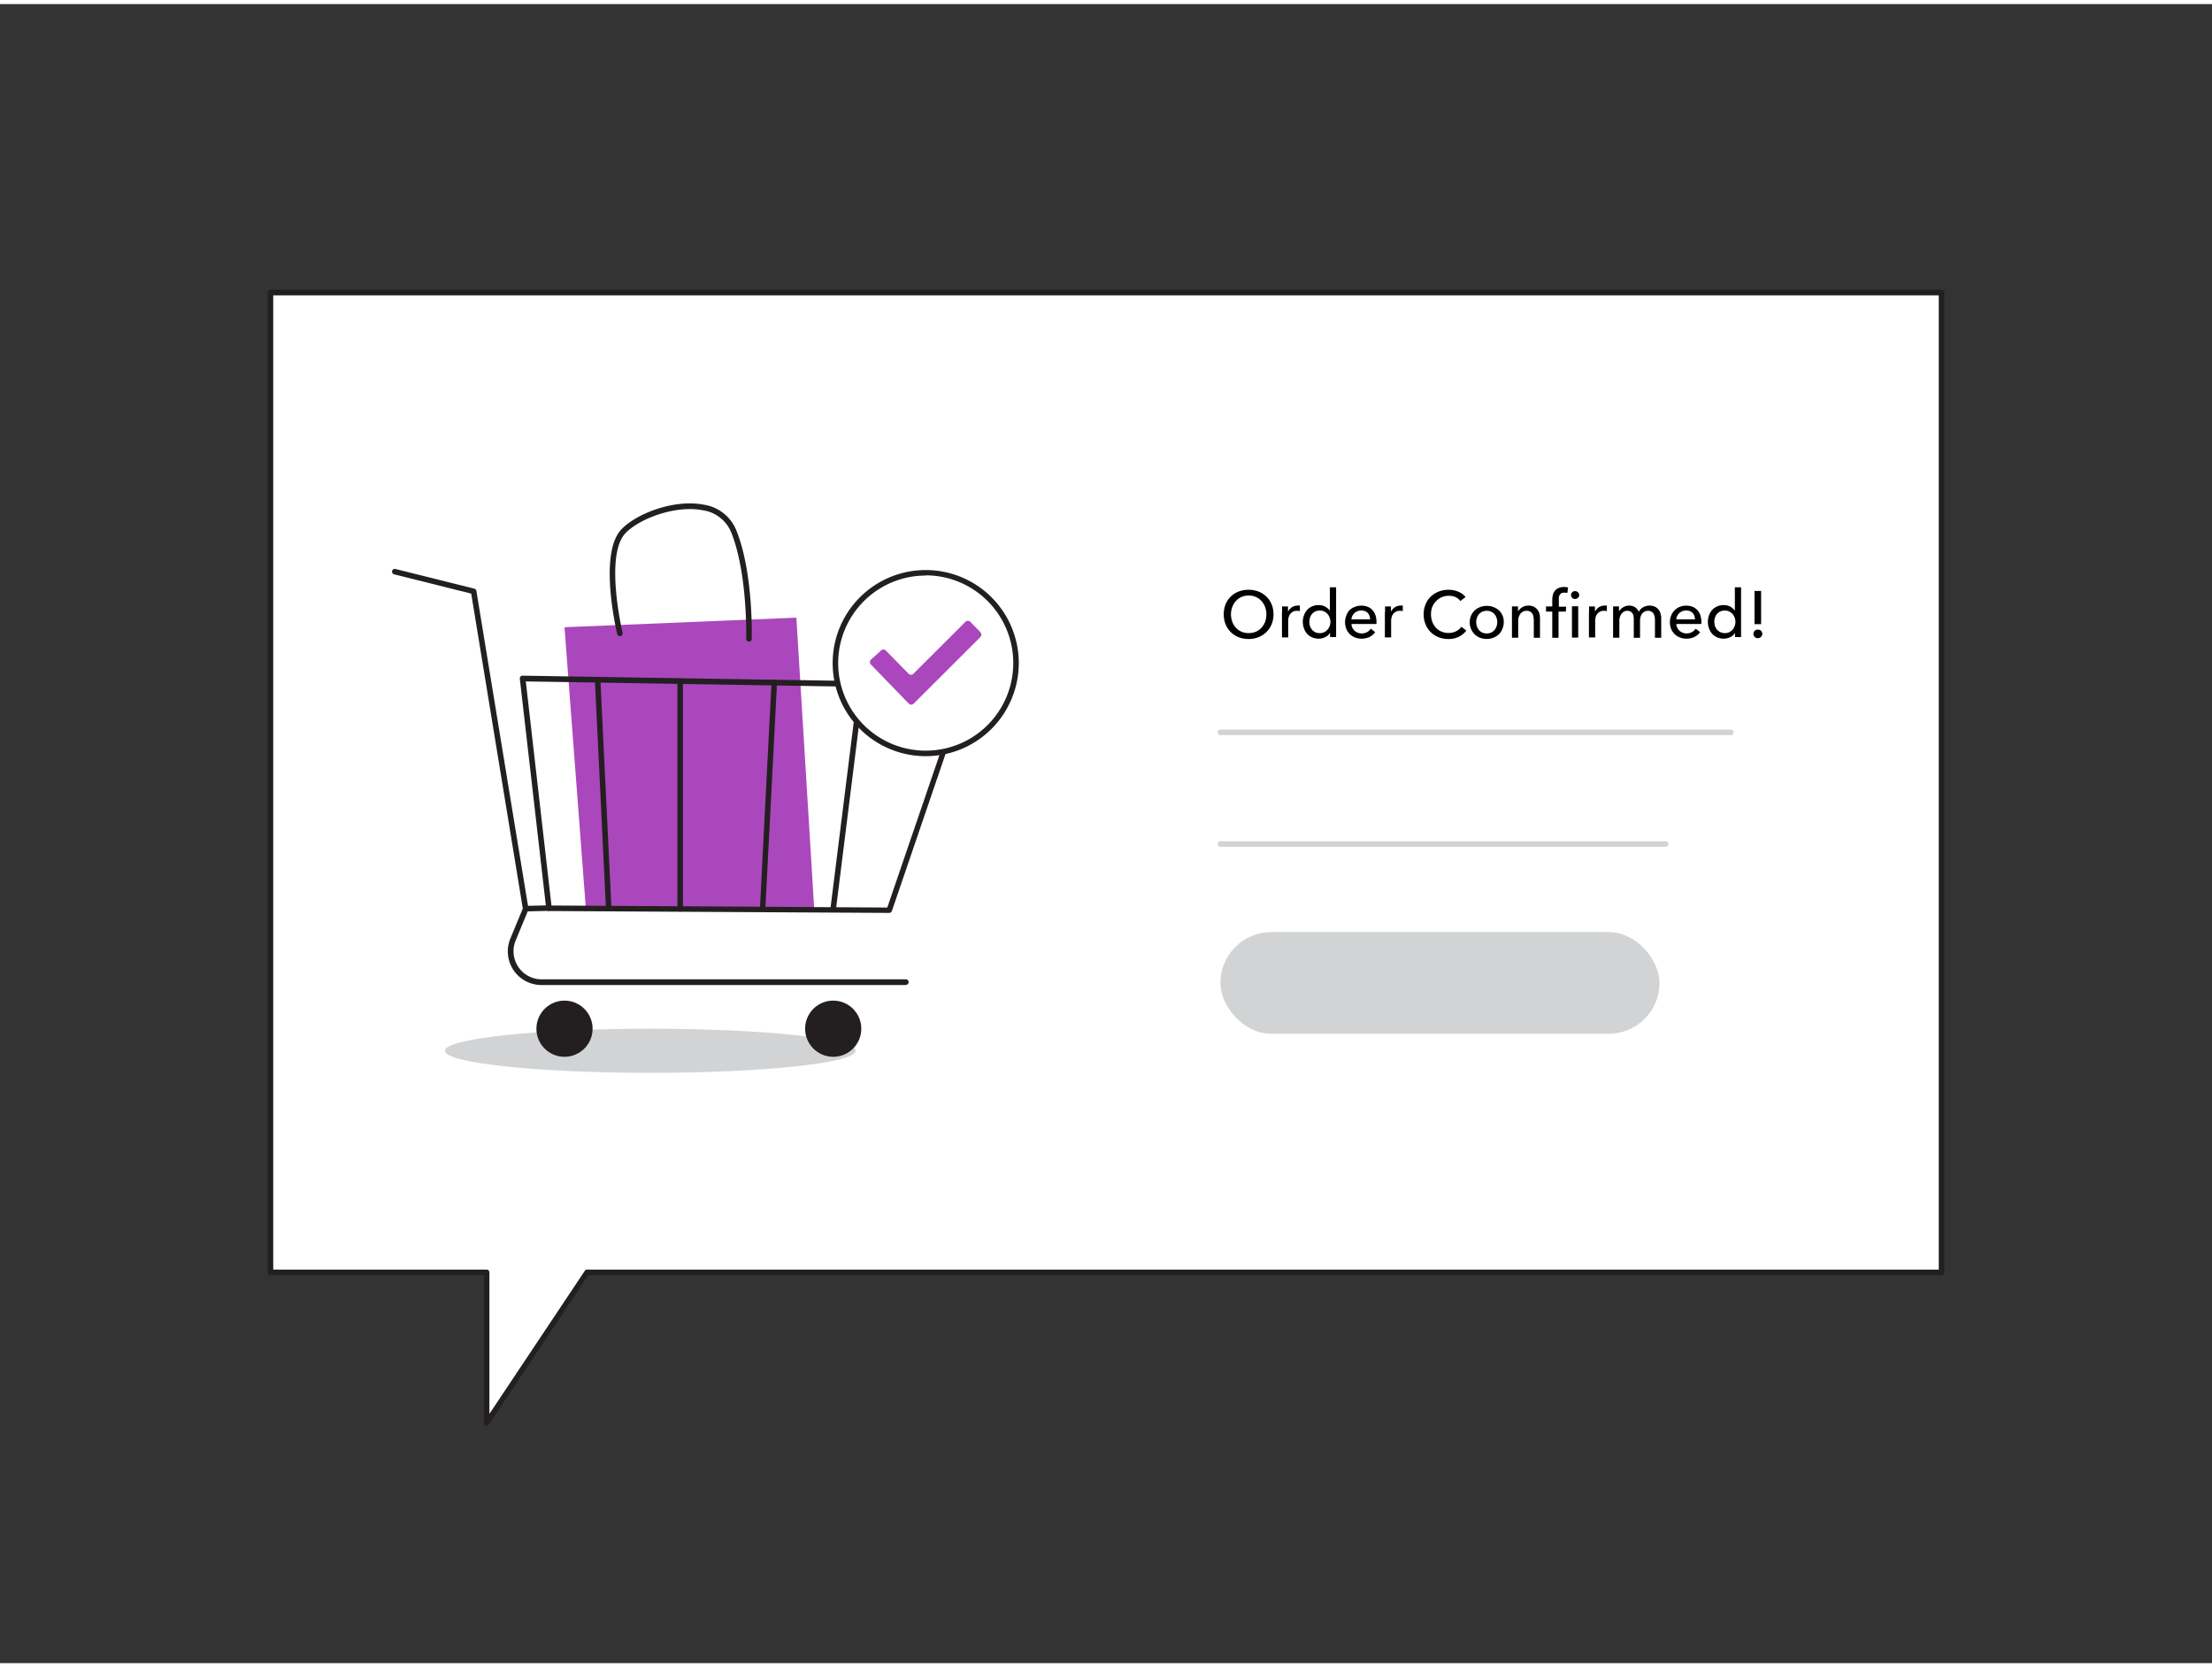 <svg xmlns="http://www.w3.org/2000/svg" viewBox="0 0 400 300" width="406" height="306" class="illustration styles_illustrationTablet__1DWOa"><rect x="0" y="0" width="400" height="300" fill="#333333" stroke="none"/><g id="_271_order_confirmed_flatline" data-name="#271_order_confirmed_flatline"><polygon points="48.91 52.17 351.09 52.17 351.09 229.34 106.12 229.34 87.96 256.58 87.96 229.34 48.91 229.34 48.91 52.17" fill="#fff"></polygon><path d="M88,257.08l-.14,0a.5.5,0,0,1-.36-.48V229.84H48.91a.51.51,0,0,1-.5-.5V52.17a.5.5,0,0,1,.5-.5H351.09a.5.5,0,0,1,.5.5V229.34a.51.51,0,0,1-.5.5H106.39l-18,27A.52.52,0,0,1,88,257.08ZM49.41,228.84H88a.5.5,0,0,1,.5.5v25.59l17.25-25.87a.49.49,0,0,1,.41-.22H350.59V52.67H49.41Z" fill="#231f20"></path><ellipse cx="117.59" cy="189.27" rx="37.15" ry="3.99" fill="#d1d3d4"></ellipse><polygon points="105.94 163.57 102.08 112.68 144.01 110.95 147.25 163.84 105.94 163.57" fill="#AB47BC"></polygon><path d="M163.78,177.38H97.9A6.08,6.08,0,0,1,92.28,169l2.26-5.45L85.21,106.6l-13.94-3.48a.5.5,0,0,1-.36-.61.48.48,0,0,1,.6-.36l14.27,3.56a.5.5,0,0,1,.37.41l9.4,57.37a.65.65,0,0,1,0,.28l-2.31,5.58a5.08,5.08,0,0,0,4.69,7h65.88a.5.5,0,0,1,0,1Z" fill="#231f20"></path><circle cx="150.67" cy="185.28" r="5.08" fill="#231f20"></circle><circle cx="102.08" cy="185.28" r="5.08" fill="#231f20"></circle><path d="M160.81,164.34h0L99.27,164a.51.51,0,0,1-.5-.45L94,122a.47.47,0,0,1,.13-.39.45.45,0,0,1,.37-.17l80.18,1.3a.5.5,0,0,1,.47.66L161.28,164A.5.5,0,0,1,160.81,164.34ZM99.72,163l60.73.37L174,123.76l-78.92-1.28Z" fill="#231f20"></path><path d="M110.07,164a.51.51,0,0,1-.5-.47l-2-41.34a.51.51,0,0,1,.48-.53.5.5,0,0,1,.52.48l2,41.34a.5.5,0,0,1-.47.52Z" fill="#231f20"></path><path d="M123,164.11a.5.5,0,0,1-.5-.5V122.43a.51.51,0,0,1,.5-.5.5.5,0,0,1,.5.5v41.18A.5.5,0,0,1,123,164.11Z" fill="#231f20"></path><path d="M137.9,164.07h0a.5.5,0,0,1-.48-.52l2.09-40.87a.5.5,0,0,1,.53-.47.49.49,0,0,1,.47.52L138.4,163.6A.49.49,0,0,1,137.9,164.07Z" fill="#231f20"></path><path d="M150.67,164.11h-.06a.51.51,0,0,1-.44-.56l5.08-40.65a.5.5,0,0,1,1,.12l-5.08,40.65A.51.51,0,0,1,150.67,164.11Z" fill="#231f20"></path><path d="M135.42,115.29h0a.5.5,0,0,1-.48-.52c0-.11.28-11.81-2.72-19.25a6.55,6.55,0,0,0-5.21-4c-4.78-.93-11.28,1.44-13.91,4.16-3.81,4-.55,17.88-.52,18a.49.49,0,0,1-.37.6.5.5,0,0,1-.6-.37c-.14-.59-3.42-14.58.77-18.94,2.81-2.92,9.58-5.46,14.82-4.46a7.57,7.57,0,0,1,5.94,4.62c3.09,7.63,2.81,19.16,2.8,19.65A.51.51,0,0,1,135.42,115.29Z" fill="#231f20"></path><path d="M95.06,164.07a.49.49,0,0,1-.5-.48.5.5,0,0,1,.48-.52l4.22-.1a.49.49,0,0,1,.51.48.5.5,0,0,1-.49.52l-4.21.1Z" fill="#231f20"></path><circle cx="167.4" cy="119.13" r="16.33" fill="#fff"></circle><path d="M167.4,136a16.83,16.83,0,1,1,16.83-16.83A16.85,16.85,0,0,1,167.4,136Zm0-32.66a15.83,15.83,0,1,0,15.83,15.83A15.85,15.85,0,0,0,167.4,103.3Z" fill="#231f20"></path><path d="M177.48,114.14a3.17,3.17,0,0,1-.33.46l-11.81,11.78c-.41.41-.72.41-1.12,0l-6.64-6.86a.65.65,0,0,1,0-1.06l1.67-1.5a.63.63,0,0,1,1,0l3.93,4a.66.66,0,0,0,1.12,0l9.17-9.14a.66.66,0,0,1,1.1,0c.51.52,1,1,1.55,1.56a5,5,0,0,1,.32.44Z" fill="#AB47BC"></path><path d="M230.29,110.35a4.81,4.81,0,0,1-.34,1.8,4.44,4.44,0,0,1-.95,1.41,4.3,4.3,0,0,1-1.42.92,4.88,4.88,0,0,1-1.8.33,4.8,4.8,0,0,1-1.8-.33,4.3,4.3,0,0,1-1.42-.92,4.41,4.41,0,0,1-.94-1.41,5.1,5.1,0,0,1,0-3.61,4.06,4.06,0,0,1,.94-1.4,4.27,4.27,0,0,1,1.42-.91,5,5,0,0,1,1.8-.32,5.09,5.09,0,0,1,1.8.32,4.27,4.27,0,0,1,1.42.91,4.08,4.08,0,0,1,.95,1.4A4.78,4.78,0,0,1,230.29,110.35Zm-1.29,0a3.79,3.79,0,0,0-.22-1.31,3.46,3.46,0,0,0-.65-1.08,3,3,0,0,0-1-.74,3.16,3.16,0,0,0-1.33-.27,3.19,3.19,0,0,0-1.33.27,3,3,0,0,0-1,.74,3.43,3.43,0,0,0-.64,1.08,3.87,3.87,0,0,0,0,2.63,3.23,3.23,0,0,0,.65,1.09,3,3,0,0,0,1,.72,3.11,3.11,0,0,0,1.32.26,3.22,3.22,0,0,0,1.33-.26,3,3,0,0,0,1-.72,3.4,3.4,0,0,0,.65-1.09A3.81,3.81,0,0,0,229,110.35Z"></path><path d="M231.84,109.56c0-.24,0-.45,0-.64h1.07c0,.15,0,.31,0,.5s0,.34,0,.46h0a2.11,2.11,0,0,1,.7-.81,1.89,1.89,0,0,1,1-.3,1.87,1.87,0,0,1,.45,0l0,1a2.12,2.12,0,0,0-.52-.06,1.58,1.58,0,0,0-.71.15,1.37,1.37,0,0,0-.49.4,1.6,1.6,0,0,0-.3.58,2.59,2.59,0,0,0-.09.68v3h-1.13v-4.45C231.85,110,231.84,109.8,231.84,109.56Z"></path><path d="M240.51,113.7a2.08,2.08,0,0,1-.88.78,2.64,2.64,0,0,1-1.17.27,2.84,2.84,0,0,1-1.19-.24,2.61,2.61,0,0,1-.9-.63,2.81,2.81,0,0,1-.57-1,3.28,3.28,0,0,1-.21-1.17,3.2,3.2,0,0,1,.21-1.17,2.79,2.79,0,0,1,.58-1,2.61,2.61,0,0,1,.9-.63,2.81,2.81,0,0,1,1.17-.23,2.46,2.46,0,0,1,1.21.29,2.6,2.6,0,0,1,.82.71h0v-4.22h1.13v9h-1.09v-.89Zm-3.74-2a2.53,2.53,0,0,0,.12.77,2,2,0,0,0,.36.65,1.68,1.68,0,0,0,.59.46,1.73,1.73,0,0,0,.81.17,1.86,1.86,0,0,0,.79-.16,2,2,0,0,0,1-1.1,2.07,2.07,0,0,0,.14-.78,2,2,0,0,0-.14-.77,2,2,0,0,0-.39-.66,1.79,1.79,0,0,0-.6-.45,2,2,0,0,0-1.6,0,1.66,1.66,0,0,0-.59.45,1.92,1.92,0,0,0-.36.66A2.46,2.46,0,0,0,236.77,111.75Z"></path><path d="M248.91,111.71v.19a1.15,1.15,0,0,1,0,.19h-4.52a1.54,1.54,0,0,0,.16.67,1.69,1.69,0,0,0,.4.55,1.83,1.83,0,0,0,.58.36,1.85,1.85,0,0,0,.7.13,1.88,1.88,0,0,0,1-.25,2,2,0,0,0,.66-.61l.79.64a2.8,2.8,0,0,1-1.07.88,3.25,3.25,0,0,1-1.38.29,3.16,3.16,0,0,1-1.2-.22,2.74,2.74,0,0,1-1.57-1.54,3.32,3.32,0,0,1,0-2.43,2.57,2.57,0,0,1,.62-1A2.71,2.71,0,0,1,245,109a3,3,0,0,1,1.17-.22,3.17,3.17,0,0,1,1.14.2,2.28,2.28,0,0,1,.86.59,2.57,2.57,0,0,1,.55.92A3.69,3.69,0,0,1,248.91,111.71Zm-1.15-.45a2.44,2.44,0,0,0-.11-.63,1.44,1.44,0,0,0-.3-.51,1.48,1.48,0,0,0-.5-.34,1.77,1.77,0,0,0-.69-.13,1.86,1.86,0,0,0-.67.13,1.75,1.75,0,0,0-.56.34,1.79,1.79,0,0,0-.38.51,1.48,1.48,0,0,0-.17.63Z"></path><path d="M250.46,109.56c0-.24,0-.45,0-.64h1.07c0,.15,0,.31,0,.5s0,.34,0,.46h0a2,2,0,0,1,.7-.81,1.86,1.86,0,0,1,1-.3,1.84,1.84,0,0,1,.44,0l0,1a2.1,2.1,0,0,0-.51-.06,1.55,1.55,0,0,0-.71.15,1.41,1.41,0,0,0-.5.4,1.58,1.58,0,0,0-.29.58,2.24,2.24,0,0,0-.1.68v3h-1.13v-4.45C250.47,110,250.47,109.8,250.46,109.56Z"></path><path d="M265.16,113.28a3.82,3.82,0,0,1-1.31,1.1,4,4,0,0,1-1.93.43,4.71,4.71,0,0,1-1.79-.33,4.3,4.3,0,0,1-1.42-.92,4.23,4.23,0,0,1-.93-1.41,4.81,4.81,0,0,1-.34-1.8,4.6,4.6,0,0,1,.35-1.81,3.93,3.93,0,0,1,.94-1.4,4.47,4.47,0,0,1,1.44-.91,5,5,0,0,1,1.8-.32,4.28,4.28,0,0,1,.87.09,3.69,3.69,0,0,1,.86.25,3.52,3.52,0,0,1,.74.41,2.85,2.85,0,0,1,.58.57l-.94.71a2.44,2.44,0,0,0-.88-.71A2.84,2.84,0,0,0,262,107a3.21,3.21,0,0,0-1.34.27,3,3,0,0,0-1,.74A3.12,3.12,0,0,0,259,109a3.8,3.8,0,0,0-.23,1.31,3.92,3.92,0,0,0,.22,1.34,3.26,3.26,0,0,0,.64,1.08,2.74,2.74,0,0,0,1,.72,3.11,3.11,0,0,0,1.32.27,3,3,0,0,0,1.31-.29,2.45,2.45,0,0,0,1-.84Z"></path><path d="M271.93,111.75a2.92,2.92,0,0,1-.24,1.2,2.75,2.75,0,0,1-.64,1,3.05,3.05,0,0,1-1,.63,3.47,3.47,0,0,1-2.43,0,2.93,2.93,0,0,1-1.84-2.78,3,3,0,0,1,.23-1.21,2.91,2.91,0,0,1,.64-.93,2.88,2.88,0,0,1,1-.62,3.47,3.47,0,0,1,2.43,0,3,3,0,0,1,1,.62,2.76,2.76,0,0,1,.64.93A3,3,0,0,1,271.93,111.75Zm-1.18,0a2.19,2.19,0,0,0-.13-.77,1.79,1.79,0,0,0-.36-.65,1.69,1.69,0,0,0-.6-.45,1.89,1.89,0,0,0-.81-.17,1.86,1.86,0,0,0-.81.17,1.69,1.69,0,0,0-.6.45,2,2,0,0,0-.37.65,2.43,2.43,0,0,0-.12.77,2.54,2.54,0,0,0,.12.78,2.2,2.2,0,0,0,.37.65,1.74,1.74,0,0,0,1.41.62,1.89,1.89,0,0,0,.81-.16,1.85,1.85,0,0,0,.6-.46,2,2,0,0,0,.36-.65A2.28,2.28,0,0,0,270.75,111.75Z"></path><path d="M274.51,108.92c0,.15,0,.31,0,.49s0,.33,0,.45h0a1.52,1.52,0,0,1,.3-.43,2,2,0,0,1,.42-.34,2.32,2.32,0,0,1,.53-.24,2.35,2.35,0,0,1,.6-.08,2.3,2.3,0,0,1,.95.18,2.06,2.06,0,0,1,.66.5,2.22,2.22,0,0,1,.39.73,3.26,3.26,0,0,1,.12.9v3.51h-1.12v-3.14a3.52,3.52,0,0,0-.06-.66,1.39,1.39,0,0,0-.2-.55,1,1,0,0,0-.39-.38,1.28,1.28,0,0,0-.65-.15,1.37,1.37,0,0,0-1.1.51,2.07,2.07,0,0,0-.42,1.36v3h-1.13v-4.45c0-.15,0-.34,0-.58s0-.45,0-.64Z"></path><path d="M283.15,109.85h-1.32v4.74H280.7v-4.74h-1.13v-.93h1.13v-1.18a4,4,0,0,1,.11-.93,1.89,1.89,0,0,1,.38-.73,1.73,1.73,0,0,1,.66-.49,2.33,2.33,0,0,1,1-.18,3,3,0,0,1,.71.08l-.13,1-.26-.06-.31,0a1.11,1.11,0,0,0-.52.11.81.81,0,0,0-.3.31,1.36,1.36,0,0,0-.15.43,4.36,4.36,0,0,0,0,.51v1.18h1.32Zm2.42-3a.64.64,0,0,1-.22.51.74.74,0,0,1-.53.21.7.7,0,0,1-.52-.21.71.71,0,0,1,0-1,.7.7,0,0,1,.52-.21.74.74,0,0,1,.53.21A.67.67,0,0,1,285.57,106.88Zm-.18,7.71h-1.13v-5.67h1.13Z"></path><path d="M287.35,109.56c0-.24,0-.45,0-.64h1.07c0,.15,0,.31,0,.5s0,.34,0,.46h0a2.11,2.11,0,0,1,.7-.81,1.89,1.89,0,0,1,1-.3,1.87,1.87,0,0,1,.45,0l0,1a2.12,2.12,0,0,0-.52-.06,1.58,1.58,0,0,0-.71.15,1.37,1.37,0,0,0-.49.4,1.6,1.6,0,0,0-.3.58,2.59,2.59,0,0,0-.09.68v3h-1.13v-4.45C287.36,110,287.35,109.8,287.35,109.56Z"></path><path d="M293.5,109.09a2,2,0,0,1,1.12-.32,2.14,2.14,0,0,1,1,.26,1.81,1.81,0,0,1,.72.87,2,2,0,0,1,.81-.84,2.43,2.43,0,0,1,2.07-.11,1.86,1.86,0,0,1,.66.5,1.91,1.91,0,0,1,.39.73,2.92,2.92,0,0,1,.13.9v3.51h-1.13v-3.14a3.52,3.52,0,0,0-.06-.66,1.79,1.79,0,0,0-.2-.55,1.09,1.09,0,0,0-.39-.38,1.13,1.13,0,0,0-.61-.15,1.24,1.24,0,0,0-.66.17,1.36,1.36,0,0,0-.45.41,1.76,1.76,0,0,0-.25.58,3,3,0,0,0-.08.66v3.06h-1.13v-3.37a2.87,2.87,0,0,0-.06-.61,1.34,1.34,0,0,0-.2-.47,1,1,0,0,0-.37-.31,1.23,1.23,0,0,0-.57-.12,1.3,1.3,0,0,0-1,.51,2.12,2.12,0,0,0-.41,1.36v3H291.7v-4.45c0-.15,0-.34,0-.58s0-.45,0-.64h1.07c0,.15,0,.31,0,.49s0,.33,0,.45h0A1.81,1.81,0,0,1,293.5,109.09Z"></path><path d="M307.66,111.71v.19a1.15,1.15,0,0,1,0,.19h-4.52a1.54,1.54,0,0,0,.16.67,1.69,1.69,0,0,0,.4.55,1.83,1.83,0,0,0,.58.36,1.85,1.85,0,0,0,.7.13,1.88,1.88,0,0,0,1-.25,2,2,0,0,0,.66-.61l.79.64a2.8,2.8,0,0,1-1.07.88,3.25,3.25,0,0,1-1.38.29,3.16,3.16,0,0,1-1.2-.22A2.74,2.74,0,0,1,302.2,113a3.32,3.32,0,0,1,0-2.43,2.8,2.8,0,0,1,1.55-1.57,3,3,0,0,1,1.17-.22,3.17,3.17,0,0,1,1.14.2,2.28,2.28,0,0,1,.86.59,2.57,2.57,0,0,1,.55.92A3.69,3.69,0,0,1,307.66,111.71Zm-1.15-.45a2.44,2.44,0,0,0-.11-.63,1.44,1.44,0,0,0-.3-.51,1.48,1.48,0,0,0-.5-.34,1.77,1.77,0,0,0-.69-.13,1.86,1.86,0,0,0-.67.13,1.75,1.75,0,0,0-.56.34,1.79,1.79,0,0,0-.38.51,1.48,1.48,0,0,0-.17.63Z"></path><path d="M313.76,113.7a2.14,2.14,0,0,1-.88.78,2.7,2.7,0,0,1-1.17.27,2.84,2.84,0,0,1-1.19-.24,2.61,2.61,0,0,1-.9-.63,3,3,0,0,1-.58-1,3.51,3.51,0,0,1-.2-1.17,3.42,3.42,0,0,1,.2-1.17,3,3,0,0,1,.58-1,2.81,2.81,0,0,1,2.07-.86,2.5,2.5,0,0,1,1.22.29,2.56,2.56,0,0,1,.81.71h0v-4.22h1.12v9h-1.09v-.89Zm-3.75-2a2.53,2.53,0,0,0,.12.77,2,2,0,0,0,.36.65,1.92,1.92,0,0,0,2.19.47,2,2,0,0,0,.61-.45,1.94,1.94,0,0,0,.39-.65,2.29,2.29,0,0,0,.14-.78,2.23,2.23,0,0,0-.14-.77,2,2,0,0,0-.39-.66,1.83,1.83,0,0,0-.61-.45,1.79,1.79,0,0,0-.78-.17,1.9,1.9,0,0,0-.82.17,1.75,1.75,0,0,0-.59.45,1.92,1.92,0,0,0-.36.66A2.46,2.46,0,0,0,310,111.75Z"></path><path d="M318.68,113.88a.8.8,0,0,1-.81.78.77.77,0,0,1-.57-.23.76.76,0,0,1-.23-.54.79.79,0,0,1,.23-.56.85.85,0,0,1,1.15,0A.79.79,0,0,1,318.68,113.88Zm-.22-1.76h-1.19v-6h1.19Z"></path><path d="M313,132.19H220.69a.5.5,0,0,1-.5-.5.5.5,0,0,1,.5-.5H313a.5.5,0,0,1,.5.5A.5.5,0,0,1,313,132.19Z" fill="#d1d3d4"></path><path d="M301.21,152.39H220.69a.5.5,0,0,1-.5-.5.5.5,0,0,1,.5-.5h80.52a.5.5,0,0,1,.5.5A.5.5,0,0,1,301.21,152.39Z" fill="#d1d3d4"></path><rect x="220.69" y="167.81" width="79.4" height="18.39" rx="9.2" fill="#d1d3d4"></rect></g></svg>